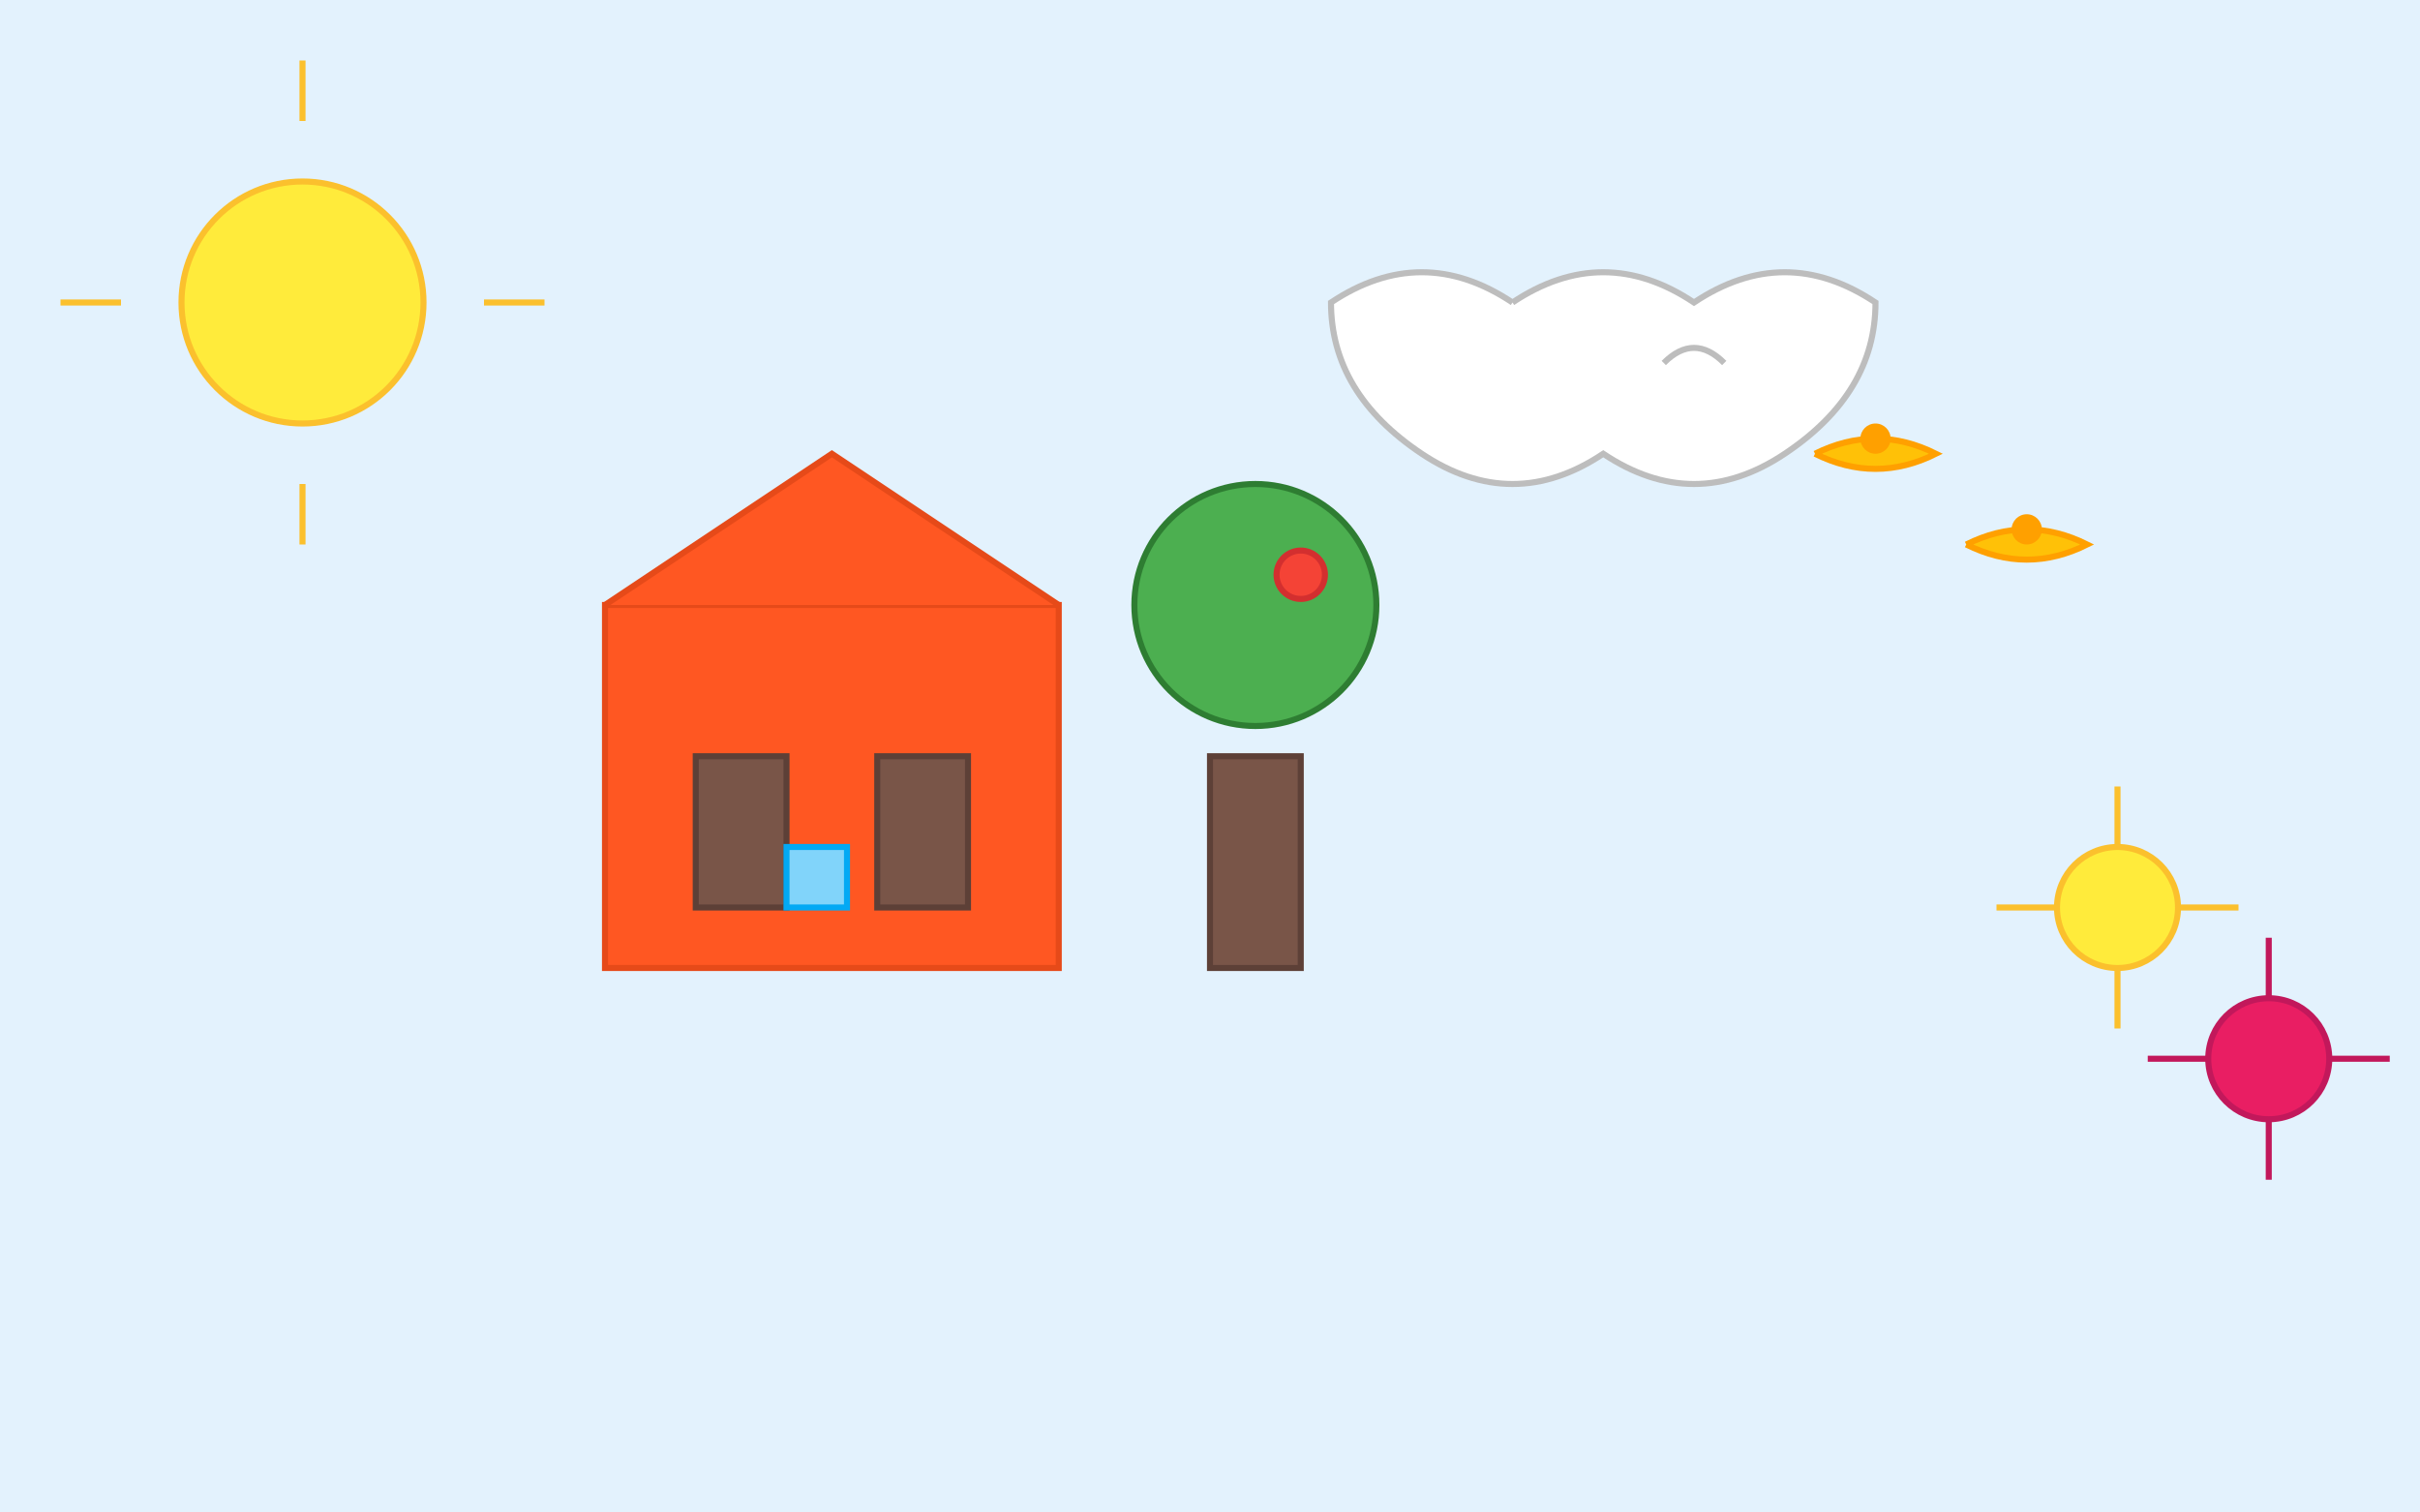 <?xml version="1.0" encoding="UTF-8"?>
<svg width="800" height="500" viewBox="0 0 800 500" xmlns="http://www.w3.org/2000/svg">
    <!-- 背景 -->
    <rect width="800" height="500" fill="#E3F2FD"/>
    
    <!-- 太阳 -->
    <circle cx="100" cy="100" r="40" fill="#FFEB3B" stroke="#FBC02D" stroke-width="2"/>
    <path d="M100 40 L100 20 M100 160 L100 180 M40 100 L20 100 M160 100 L180 100" stroke="#FBC02D" stroke-width="2"/>
    
    <!-- 房子 -->
    <rect x="200" y="200" width="150" height="120" fill="#FF5722" stroke="#E64A19" stroke-width="2"/>
    <path d="M200 200 L275 150 L350 200" fill="#FF5722" stroke="#E64A19" stroke-width="2"/>
    <rect x="230" y="250" width="30" height="50" fill="#795548" stroke="#5D4037" stroke-width="2"/>
    <rect x="290" y="250" width="30" height="50" fill="#795548" stroke="#5D4037" stroke-width="2"/>
    <!-- 差异1：房子窗户 -->
    <rect x="260" y="280" width="20" height="20" fill="#81D4FA" stroke="#03A9F4" stroke-width="2"/>
    
    <!-- 树 -->
    <rect x="400" y="250" width="30" height="70" fill="#795548" stroke="#5D4037" stroke-width="2"/>
    <circle cx="415" cy="200" r="40" fill="#4CAF50" stroke="#2E7D32" stroke-width="2"/>
    <!-- 差异2：树上的苹果 -->
    <circle cx="430" cy="190" r="8" fill="#F44336" stroke="#D32F2F" stroke-width="2"/>
    
    <!-- 云朵 -->
    <path d="M500 100 Q530 80 560 100 Q590 80 620 100 Q620 130 590 150 Q560 170 530 150 Q500 170 470 150 Q440 130 440 100 Q470 80 500 100" fill="#FFFFFF" stroke="#BDBDBD" stroke-width="2"/>
    <!-- 差异3：云朵形状变化 -->
    <path d="M550 120 Q560 110 570 120" fill="#FFFFFF" stroke="#BDBDBD" stroke-width="2"/>
    
    <!-- 小鸟 -->
    <path d="M600 150 Q620 140 640 150 Q620 160 600 150" fill="#FFC107" stroke="#FFA000" stroke-width="2"/>
    <circle cx="620" cy="145" r="5" fill="#FFA000"/>
    <!-- 差异4：小鸟位置变化 -->
    <path d="M650 180 Q670 170 690 180 Q670 190 650 180" fill="#FFC107" stroke="#FFA000" stroke-width="2"/>
    <circle cx="670" cy="175" r="5" fill="#FFA000"/>
    
    <!-- 花 -->
    <circle cx="700" cy="300" r="20" fill="#FFEB3B" stroke="#FBC02D" stroke-width="2"/>
    <path d="M700 280 L700 260 M680 300 L660 300 M720 300 L740 300 M700 320 L700 340" stroke="#FBC02D" stroke-width="2"/>
    <!-- 差异5：花的颜色变化 -->
    <circle cx="750" cy="350" r="20" fill="#E91E63" stroke="#C2185B" stroke-width="2"/>
    <path d="M750 330 L750 310 M730 350 L710 350 M770 350 L790 350 M750 370 L750 390" stroke="#C2185B" stroke-width="2"/>
</svg> 